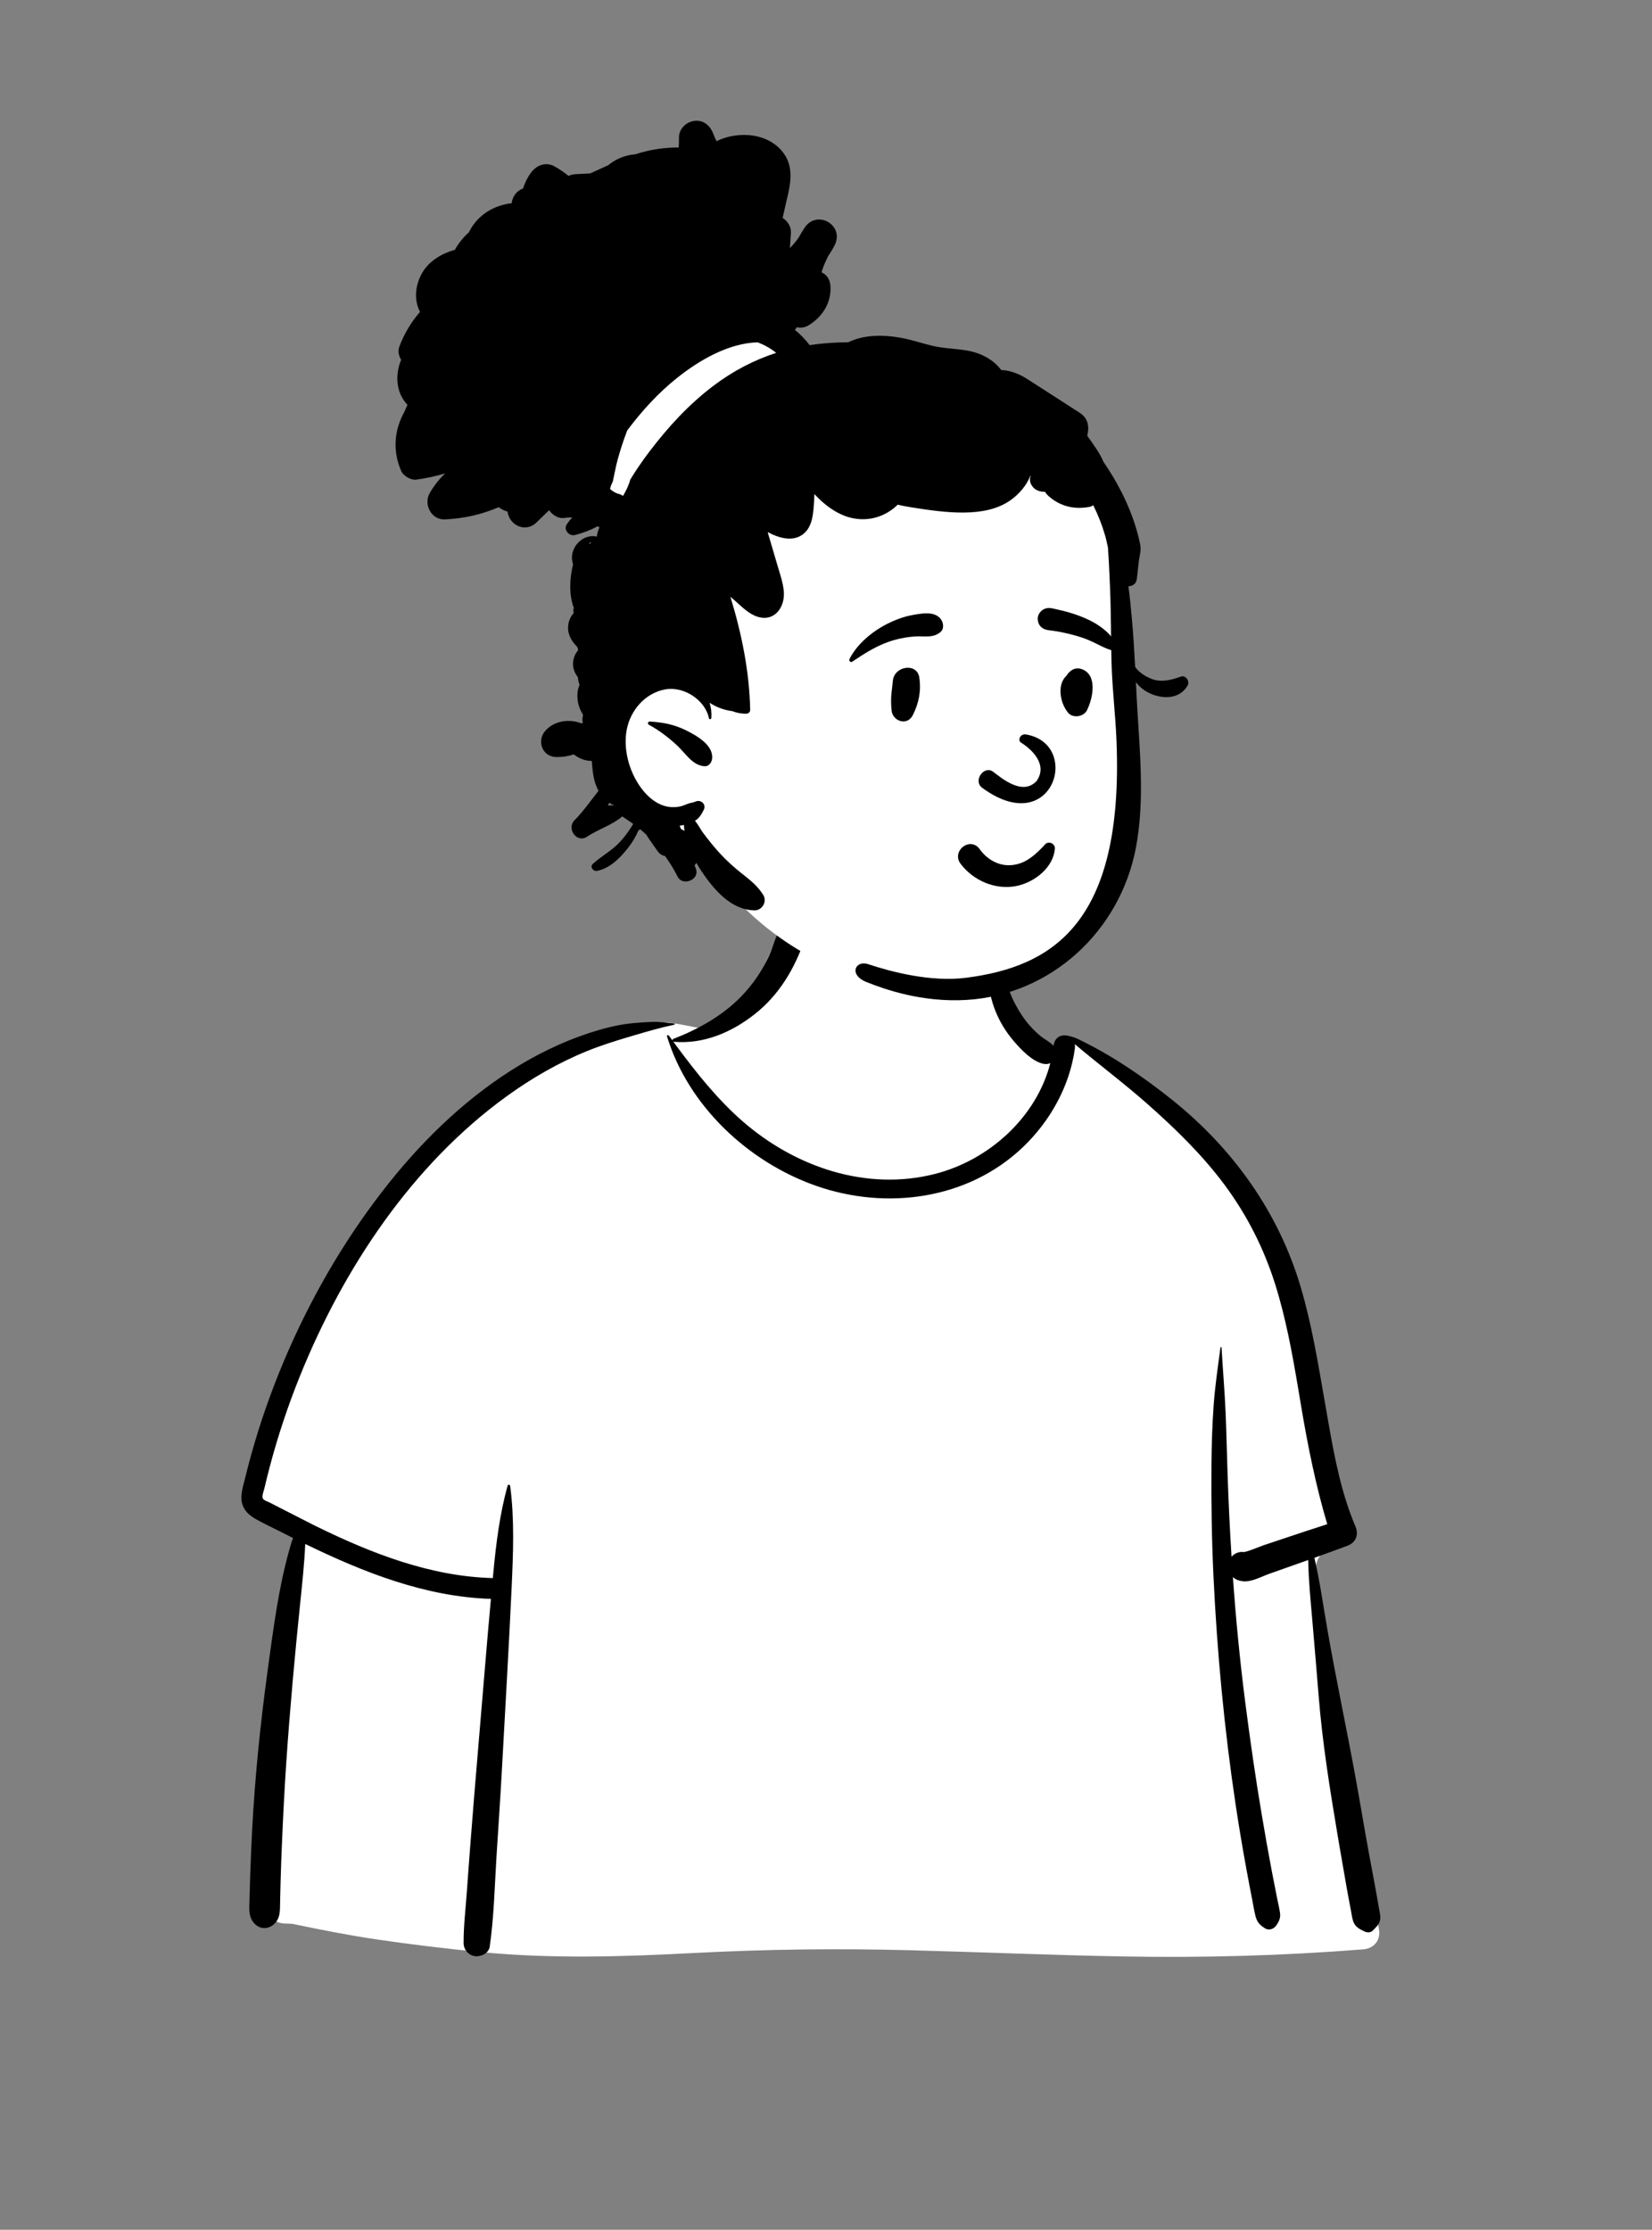 <?xml version="1.0" encoding="UTF-8"?>
<svg width="1136px" height="1533px" viewBox="0 0 1136 1533" version="1.1" xmlns="http://www.w3.org/2000/svg" xmlns:xlink="http://www.w3.org/1999/xlink">
    <rect x="0" y="0" width="1136" height="1533" fill="#808080" stroke="none"/>
    <!-- Generator: Sketch 62 (91390) - https://sketch.com -->
    <title>a mono/bust</title>
    <desc>Created with Sketch.</desc>
    <g id="a-mono/bust" stroke="none" strokeWidth="1" fill="none" fillRule="evenodd">
        <g id="body/mono/Tee-1" transform="translate(147, 639)">
            <path d="M774.281,553.023 C770.25,530.259 766.555,507.434 763.197,484.56 C761.603,473.7 760.048,462.831 758.65,451.943 C757.671,444.314 756.18,435.592 761.37,429.942 C768.673,421.99 775.307,415.184 776.201,403.794 C777.042,393.076 773.418,381.393 771.152,370.99 C766.4,349.175 760.484,327.628 753.947,306.287 C747.306,284.603 740.024,263.124 732.637,241.686 C725.731,221.642 719.092,201.418 710.097,182.186 C693.026,145.691 664.146,118.664 628.454,100.618 C619.577,96.13 601.472,80.108 592.198,76.521 C583.672,73.223 583.702,82.854 575.311,79.226 C568.603,76.326 562.357,72.459 558.601,65.982 C554.523,58.95 544.297,49.114 542.74,40.927 C539.441,23.576 543.014,8.808 530.63,-4.252 C519.636,-15.849 504.859,-23.793 489.569,-28.058 C455.933,-37.44 411.075,-30.881 390.781,0.374 C381.088,15.3 377.701,33.342 364.622,45.523 C353.201,56.16 355.757,63.432 340.965,68.913 C340.127,69.224 317.42,64.354 316.582,64.665 C300.4,61.203 284.933,70.896 270.087,76.521 C247.954,84.906 226.882,95.82 207.085,108.79 C167.166,134.945 132.976,168.908 104.789,207.342 C76.369,246.091 54.318,289.524 38.617,334.917 C34.804,345.943 31.379,357.103 28.358,368.373 C26.667,374.679 24.86,381.221 26.919,387.678 C28.603,392.96 32.349,396.893 36.748,400.063 C42.711,404.359 54.672,407.152 54.439,415.794 C54.261,422.365 52.032,429.279 50.944,435.772 C49.649,443.504 48.585,451.282 47.521,459.048 C42.681,494.398 38.914,529.947 37.248,565.598 C35.608,600.699 34.247,636.519 36.682,671.61 C36.843,673.924 37.533,676.048 38.646,677.844 C37.607,678.241 37.527,680.178 38.82,680.452 C39.726,680.645 40.63,680.836 41.536,681.028 C43.418,682.452 45.765,683.325 48.466,683.41 C50.297,683.468 52.127,683.55 53.956,683.645 C73.257,687.679 92.555,691.49 112.108,694.376 C135.876,697.884 159.714,700.744 183.626,703.069 C232.761,707.845 281.509,706.261 330.709,703.687 C379.833,701.115 428.928,700.514 478.103,701.793 C527.321,703.074 576.521,705.215 625.75,706.091 C680.749,707.068 735.664,705.566 790.504,701.194 C798.023,700.596 802.675,694.613 801.192,687.145 C792.307,642.403 782.238,597.959 774.281,553.023 Z" id="🎨-Background" fill="#FFFFFF"></path>
            <path d="M301.236,63.564 C306.322,63.343 311.508,64.166 316.582,64.665 C317.024,64.708 317.192,65.39 316.694,65.494 C307.613,67.391 298.632,69.986 289.713,72.622 L285.895,73.752 C275.838,76.727 266.076,79.796 256.34,83.764 C236.936,91.672 218.507,102.346 201.546,114.609 C136.234,161.83 88.964,233.324 59.134,307.345 C51.033,327.447 44.169,348.049 38.609,368.998 C37.257,374.095 35.985,379.212 34.779,384.345 C34.425,385.85 32.882,389.704 33.728,391.244 C34.476,392.605 37.384,393.446 38.735,394.154 L43.296,396.519 C52.193,401.105 67.012,408.642 68.499,409.376 L70.816,410.517 C108.727,429.103 149.234,444.862 191.896,445.953 L192.23,442.31 L192.23,442.31 C194.132,422.169 196.628,401.921 202.076,382.399 C202.369,381.35 203.704,381.704 203.826,382.636 C206.861,405.747 205.891,429.038 204.832,452.256 C202.957,493.378 200.467,534.477 198.254,575.583 C197.146,596.146 195.714,616.695 194.421,637.247 C193.126,657.84 192.707,678.928 189.75,699.351 C189.091,703.903 183.759,706.379 179.721,705.899 C175.253,705.367 171.816,701.432 171.795,696.921 C171.741,685.023 173.236,672.985 174.067,661.117 C174.856,649.841 175.703,638.571 176.571,627.301 C179.743,586.17 183.392,545.087 186.767,503.974 C187.963,489.392 189.255,474.823 190.585,460.255 C145.392,458.798 103.171,442.059 62.893,422.501 C62.31,435.738 60.902,448.951 59.539,462.133 C55.734,498.919 52.379,535.691 49.868,572.591 C48.6,591.228 47.677,609.888 46.873,628.55 C46.478,637.722 46.156,646.896 45.909,656.073 C45.826,659.132 45.751,662.191 45.685,665.25 L45.548,672.259 C45.435,676.699 44.984,680.812 41.248,684.045 C37.453,687.328 32.327,687.503 28.571,684.045 C23.543,679.415 24.432,673.107 24.581,666.889 C24.705,661.644 24.854,656.4 25.027,651.157 C25.374,640.67 25.817,630.186 26.356,619.707 C28.242,583.071 32.01,546.582 36.935,510.239 L38.858,496.21 C42.448,470.13 46.39,443.456 54.416,418.333 C51.291,416.779 48.175,415.214 45.071,413.642 C39.565,410.854 33.872,408.238 28.52,405.161 C24.274,402.72 20.612,399.372 19.43,394.431 C18.111,388.926 20.127,382.905 21.466,377.535 L21.583,377.063 C22.896,371.655 24.31,366.271 25.802,360.91 C31.852,339.171 39.333,317.856 48.088,297.061 C65.618,255.429 88.245,215.878 115.884,180.117 C140.763,147.927 170.153,118.735 204.599,96.841 C221.439,86.137 239.385,77.348 258.364,71.134 C267.235,68.23 276.887,65.704 286.175,64.664 C291.185,64.104 296.202,63.783 301.236,63.564 Z M391.349,-2.405 C397.393,-8.896 409.401,-2.179 406.499,6.415 C399.673,26.634 388.803,45.077 371.839,58.362 C355.893,70.853 336.878,78.963 316.4,77.233 C316.242,77.219 316.105,77.178 315.984,77.121 L317.749,79.515 C331.604,98.256 346.22,116.738 363.836,132.056 C399.729,163.268 448.599,180.101 495.789,168.126 C532.917,158.706 565.627,129.346 575.247,91.93 C573.868,92.549 572.229,92.76 570.43,92.368 C562.733,90.698 555.113,82.603 550.149,76.799 C544.779,70.519 540.585,63.739 537.511,56.075 C531.885,42.05 530.081,23.991 537.763,10.403 C538.711,8.729 540.897,9.668 541.083,11.303 L541.376,13.855 C542.857,26.588 544.701,38.905 550.705,50.514 C553.643,56.194 557.165,61.737 561.452,66.495 C563.746,69.04 566.233,71.472 568.918,73.606 C571.535,75.685 574.701,77.188 577.046,79.573 L577.476,80.031 L577.488,79.95 C578.081,74.909 581.616,72.688 585.075,72.826 C588.423,72.961 592.354,74.434 593.877,75.14 L594.021,75.208 C617.373,86.418 638.881,101.029 659.12,117.24 C700.976,150.763 732.337,194.589 747.532,246.196 C754.99,271.525 759.269,297.624 763.787,323.602 L766.568,339.518 C770.784,363.499 775.494,387.953 785.012,410.262 C787.474,416.033 785.576,421.445 779.539,423.714 C772.001,426.548 764.435,429.291 756.857,432.002 C760.578,447.964 762.847,464.481 765.635,480.522 C771.561,514.621 778.822,548.503 785.048,582.557 C788.231,599.968 791.103,617.438 794.283,634.852 C795.814,643.239 797.412,651.612 798.966,659.995 C799.803,664.514 800.562,669.048 801.361,673.574 L801.5,674.326 C801.958,676.713 802.533,679.183 801.876,681.572 C801.127,684.298 799,686.222 797.101,688.177 C795.538,689.785 793.279,689.795 791.364,688.918 L790.734,688.626 C787.314,687.026 784.635,685.431 783.421,681.572 C782.653,679.13 782.376,676.378 781.874,673.861 C780.911,669.035 779.998,664.205 779.136,659.36 C777.412,649.667 775.728,639.966 774.084,630.259 L772.549,621.168 C767.278,589.839 762.273,558.32 759.743,526.659 C758.621,512.614 757.431,498.58 756.231,484.544 L755.329,474.017 C754.189,460.692 752.796,447.029 752.599,433.524 L748.068,435.133 L748.068,435.133 L725.957,442.95 L725.957,442.95 C720.475,444.887 713.495,448.856 707.595,448.135 C704.707,447.781 702.505,446.872 700.805,445.219 C702.841,473.952 705.597,502.635 709.27,531.173 C712.612,557.139 716.317,583.069 720.693,608.883 C722.86,621.664 725.087,634.434 727.506,647.17 C728.715,653.539 729.963,659.899 731.249,666.254 C731.89,669.423 732.653,672.596 733.153,675.793 C733.725,679.452 732.717,681.705 730.672,684.716 C728.993,687.188 725.634,688.458 722.911,686.751 C719.305,684.489 717.424,682.529 716.363,678.408 C715.399,674.664 714.813,670.756 714.067,666.966 C712.69,659.967 711.359,652.962 710.074,645.946 C707.387,631.274 704.91,616.566 702.698,601.813 C694.903,549.845 689.957,497.44 687.459,444.952 C686.226,419.055 685.845,393.135 686.064,367.211 C686.176,353.923 686.61,340.596 687.55,327.341 C688.502,313.925 690.482,300.776 692.25,287.488 C692.312,287.019 692.972,286.993 693,287.488 C693.837,302.385 695.149,317.267 695.792,332.204 C696.406,346.457 696.675,360.731 697.163,374.99 C697.804,393.731 698.693,412.485 699.87,431.224 C702.001,428.894 705.213,427.55 708.427,428.075 C713.083,427.098 718.095,424.654 722.534,423.171 L739.268,417.582 L739.268,417.582 C748.065,414.644 756.862,411.726 765.69,408.896 C757.797,382.342 752.391,355.393 747.774,328.051 L745.715,315.755 C741.639,291.551 737.245,267.335 729.862,243.897 C722.101,219.255 710.487,196.345 695.08,175.597 C679.893,155.15 661.416,137.147 642.392,120.306 C626.105,105.891 608.682,92.874 592.07,78.855 C592.244,79.784 592.281,80.806 592.128,81.93 C588.596,107.781 575.111,131.853 556.318,149.758 C518.563,185.73 462.676,193.192 414.354,176.325 C367.611,160.008 326.284,121.367 311.683,73.549 C311.433,72.731 312.529,72.406 312.969,73.007 C313.779,74.118 314.593,75.228 315.408,76.338 C315.353,75.897 315.582,75.416 316.126,75.207 C333.162,68.629 349.891,59.3 362.661,46.102 C368.885,39.669 374.317,32.382 378.605,24.521 C380.659,20.756 382.504,16.858 383.976,12.829 L384.35,11.786 C386.134,6.739 387.625,1.593 391.349,-2.405 Z" id="🖍-Ink" fill="#000000"></path>
        </g>
        <g id="head/mono/Bun-2" transform="translate(372, 180)">
            <path d="M397.502,243.757 C395.126,213.013 398.808,180.789 386.954,151.567 C366.286,103.082 308.33,86.916 263.399,68.457 C245.399,63.138 184.83,62.395 163.754,55.355 C116.054,39.423 104.657,20.441 66.755,50.776 C60.357,55.958 56.354,61.59 53.434,69.285 L53.554,69.318 C52.72,72.526 53.614,75.727 55.493,78.172 C39.059,94.97 32.182,120.154 40.614,142.515 C68.131,200.704 66.837,232.167 57.971,294.723 C46.393,353.123 72.85,374.456 116.666,406.232 C114.882,409.691 114.512,414.288 116.838,417.34 C167.505,488.539 263.038,522.533 344.891,486.395 C378.116,471.607 392.949,436.224 401.414,404.297 C411.275,368.548 414.305,330.878 406.277,294.462 C403.039,277.62 398.821,260.9 397.502,243.757 Z" id="🎨-Background" fill="#FFFFFF"></path>
            <path d="M105.244,-96.863 C111.394,-97.786 116.039,-93.971 118.248,-88.592 L118.364,-88.303 C119.074,-86.473 119.864,-84.693 120.714,-82.943 C136.104,-90.493 158.064,-88.553 167.804,-73.263 C174.754,-62.343 170.514,-49.383 167.894,-37.803 L166.174,-30.173 C169.499,-28.057 172.006,-24.268 171.888,-20.345 L171.874,-20.043 L171.174,-9.403 C173.394,-11.653 175.424,-14.103 177.234,-16.713 C178.484,-19.003 179.834,-21.253 181.284,-23.433 C189.814,-36.263 208.964,-25.113 201.924,-11.373 C200.574,-8.723 199.054,-6.213 197.424,-3.793 C195.584,-0.223 194.074,3.447 192.914,7.217 C196.244,8.667 198.804,11.887 199.074,16.747 C199.704,28.097 193.744,37.567 184.264,43.517 C181.474,45.267 178.594,45.607 175.984,44.957 C175.524,45.577 175.064,46.197 174.624,46.827 C178.404,49.897 181.814,53.397 184.744,57.277 C193.564,55.957 202.434,55.337 211.304,55.317 C222.144,50.007 235.124,50.117 246.774,52.107 C254.274,53.387 261.474,55.877 268.854,57.667 C276.634,59.547 284.534,59.617 292.404,60.897 C302.324,62.507 311.024,67.087 316.494,74.397 C322.504,74.577 328.824,77.037 334.064,80.377 C346.264,88.157 358.394,96.047 370.564,103.877 C375.235,106.883 376.981,111.682 376.122,117.035 L376.064,117.377 L375.654,119.597 L376.617,120.964 C380.341,126.223 384.394,131.732 386.804,137.537 C391.264,143.967 395.294,150.707 398.864,157.657 C403.674,166.997 407.644,176.897 410.334,187.057 C411.004,189.627 411.674,192.217 412.114,194.837 C412.744,198.537 411.774,201.407 411.244,204.957 C410.584,209.457 410.344,214.017 409.644,218.527 C409.174,221.517 406.634,222.987 403.974,223.067 C404.974,230.677 405.694,238.337 406.384,245.937 C407.354,256.797 408.014,267.687 408.584,278.577 C411.524,282.847 417.534,286.227 421.874,287.397 C427.884,289.007 434.184,287.257 439.864,285.207 C443.434,283.917 446.364,288.407 444.624,291.407 C439.154,300.827 427.454,300.787 418.594,296.617 C414.844,294.857 411.554,292.307 409.114,288.987 C409.264,292.147 409.424,295.307 409.584,298.477 L409.733,301.348 C411.535,334.88 415.424,369.566 409.124,402.767 C398.214,460.277 350.622,504.067 292.484,507.467 C261.976,509.252 236.571,500.241 223.937,495.214 C211.304,490.187 216.214,479.938 224.984,482.868 C240.092,487.915 267.846,495.434 292.684,492.187 C351.224,484.534 400.864,455.275 395.764,329.257 C395.041,311.387 392.814,293.507 392.334,275.637 C391.874,258.167 392.044,240.687 391.274,223.227 L391.017,217.27 C390.717,210.309 390.395,203.316 389.874,196.347 C389.244,193.647 388.724,190.907 387.954,188.257 C385.864,181.047 383.134,174.037 379.744,167.347 C378.994,167.917 378.154,168.327 377.244,168.487 C370.334,169.727 363.854,169.377 357.384,166.497 C354.364,165.167 351.704,163.397 349.224,161.207 C348.044,160.177 347.254,159.177 346.634,158.137 C343.504,158.187 340.374,157.247 338.414,154.997 C336.179,152.433 335.807,149.784 336.682,147.332 L336.774,147.087 L336.554,147.007 C333.914,153.837 328.654,159.847 322.884,163.907 C313.764,170.347 302.354,172.207 291.414,172.377 C279.334,172.557 266.594,170.697 254.674,168.797 C251.524,168.297 248.394,167.727 245.324,166.957 C245.204,167.077 245.084,167.217 244.954,167.337 C234.724,177.127 220.334,179.647 207.354,174.057 C199.854,170.827 193.564,165.627 188.004,159.667 C187.924,162.787 187.764,165.907 187.494,168.997 L187.382,170.224 C186.829,175.979 185.763,182.084 181.414,186.237 C174.384,192.967 164.184,190.267 156.074,185.887 C156.084,186.097 156.084,186.317 156.084,186.537 C158.274,193.977 160.474,201.427 162.674,208.877 L163.148,210.464 C164.748,215.754 166.502,221.051 166.984,226.587 C167.904,237.167 160.864,247.617 149.104,244.067 C142.935,242.212 137.994,237.025 133.252,232.871 L130.264,230.287 C137.994,255.557 143.354,281.727 143.854,308.097 C143.884,309.527 142.654,310.607 141.294,310.657 C138.114,310.787 134.694,310.157 131.494,308.887 C131.314,308.877 131.134,308.867 130.944,308.837 C125.484,308.047 120.414,306.077 115.944,303.167 C116.974,306.437 117.434,309.947 117.164,313.617 C117.094,314.507 115.704,314.817 115.504,313.837 C112.924,301.147 98.074,291.557 85.274,293.987 C71.534,296.597 61.414,308.417 58.934,321.867 C56.274,336.317 61.364,353.027 70.794,364.177 C75.134,369.317 80.844,373.607 87.624,374.687 C90.724,375.177 93.944,375.007 96.954,374.127 C98.234,373.747 99.434,373.217 100.654,372.717 C102.434,371.997 104.514,371.887 106.194,371.127 C110.004,369.417 113.834,372.927 111.904,376.837 C110.224,380.247 108.714,382.547 105.924,384.307 C108.184,387.067 110.234,390.907 110.994,391.937 C114.874,397.177 118.814,402.127 123.234,406.917 C127.734,411.777 132.644,416.217 137.834,420.327 L140.016,422.051 C145.015,426.016 149.368,429.69 152.894,435.377 C155.674,439.867 152.074,445.957 146.864,445.887 C130.564,445.657 118.714,431.337 110.274,418.827 C109.074,417.037 107.944,415.147 106.894,413.207 C106.514,413.817 106.094,414.387 105.624,414.907 L106.554,417.407 C109.314,424.767 97.424,429.577 93.974,422.707 C91.464,417.727 88.554,412.987 85.314,408.507 C83.404,408.237 81.534,407.077 80.494,405.577 C77.864,401.767 74.914,397.917 72.424,393.857 C71.044,392.547 69.624,391.287 68.174,390.057 C67.754,390.427 67.324,390.797 66.914,391.187 C65.094,395.337 62.844,399.127 60.054,402.697 L59.456,403.459 C54.111,410.195 47.149,417.089 38.534,418.737 C35.904,419.237 33.374,415.967 35.704,413.877 C41.734,408.457 48.864,404.767 54.424,398.717 C57.163,395.736 59.678,392.454 61.841,389.014 L62.334,388.217 C62.694,387.627 63.064,387.037 63.444,386.437 C60.934,384.727 58.424,383.007 55.914,381.287 C49.004,387.19 40.006,389.891 32.364,394.781 L31.604,395.277 C24.694,399.897 17.414,389.677 22.954,384.067 C29.061,377.906 34.159,370.559 39.569,363.711 C37.025,359.025 35.821,353.484 35.37,347.884 C35.192,346.299 35.053,344.713 34.914,343.127 C31.034,343.187 27.134,341.857 23.834,339.567 L22.584,338.677 C18.574,339.957 14.364,340.577 10.334,340.467 C0.854,340.187 -3.026,329.357 2.904,322.507 C8.954,315.507 19.544,313.977 27.934,317.377 C28.204,317.237 28.484,317.087 28.754,316.937 C28.354,315.097 28.443,313.428 28.898,311.962 L28.766,311.068 C26.921,308.237 25.708,305.005 25.248,301.59 C24.884,298.885 24.958,296.204 25.584,293.533 C25.792,292.644 26.225,291.723 26.556,290.796 C25.874,289.074 25.473,287.294 25.349,285.504 C25.158,285.277 24.968,285.044 24.788,284.792 C20.625,278.947 21.466,271.904 25.428,267.174 C25.446,266.873 25.474,266.572 25.515,266.273 C25.283,265.751 25.07,265.224 24.876,264.691 C21.005,260.786 18.163,256.087 18.693,250.264 C19.004,246.838 20.412,243.754 22.543,241.449 C22.165,240.331 22.129,239.036 22.587,237.955 C19.186,228.909 19.616,218.014 22.064,207.897 C21.524,206.357 21.244,204.687 21.304,202.917 C21.584,195.407 28.084,188.507 35.784,188.597 C36.711,188.605 37.579,188.726 38.413,188.903 L38.424,188.724 C38.719,186.47 39.339,184.387 40.244,182.518 C39.799,182.357 39.387,182.126 39.026,181.819 C34.092,184.451 28.871,186.463 23.397,187.834 C19.372,188.842 15.249,184.267 17.751,180.489 C18.912,178.736 20.193,177.162 21.573,175.724 C19.611,175.735 17.619,175.868 15.604,176.127 C11.984,176.597 7.944,174.127 5.594,170.787 C2.674,173.627 -0.256,176.457 -3.186,179.287 C-10.606,186.477 -21.816,181.187 -22.986,171.707 C-25.196,171.117 -27.256,170.117 -29.066,168.687 C-40.766,173.767 -53.356,176.557 -66.226,177.087 C-75.466,177.467 -80.866,166.707 -76.546,159.107 C-73.646,154.007 -70.046,149.427 -65.896,145.447 C-72.336,147.417 -78.986,148.837 -85.776,149.747 C-89.446,150.237 -94.636,147.197 -96.106,143.827 C-101.726,130.867 -101.246,117.357 -94.776,104.747 C-94.526,104.247 -94.246,103.767 -93.976,103.287 C-93.306,101.617 -92.576,99.967 -91.786,98.347 C-99.746,90.047 -100.436,77.707 -96.146,67.377 C-97.866,64.587 -98.526,61.227 -97.356,58.187 C-94.026,49.437 -89.226,41.357 -83.166,34.417 C-83.746,33.297 -84.256,32.107 -84.686,30.827 C-88.096,20.477 -84.146,7.987 -76.176,0.777 C-71.166,-3.763 -65.406,-6.483 -59.256,-8.223 C-56.666,-12.803 -53.336,-16.933 -49.456,-20.413 C-49.306,-20.743 -49.156,-21.073 -48.986,-21.403 C-42.946,-32.783 -31.946,-38.883 -20.156,-40.293 C-19.696,-44.743 -16.696,-48.993 -12.336,-50.373 C-11.136,-54.223 -9.346,-57.903 -6.886,-61.243 C-3.016,-66.503 3.414,-68.983 9.474,-65.533 C12.794,-63.643 15.974,-61.473 18.954,-59.073 C20.292,-59.7 21.81,-60.107 23.522,-60.236 L23.954,-60.263 L33.814,-60.763 C37.944,-62.593 42.064,-64.513 46.194,-66.383 C48.674,-68.433 51.444,-70.143 54.464,-71.413 C57.884,-72.843 61.384,-73.653 64.894,-73.923 C67.744,-74.853 70.614,-75.673 73.534,-76.313 C80.394,-77.813 87.574,-78.653 94.694,-78.583 C94.84,-80.426 94.912,-82.291 94.898,-84.177 L94.884,-85.123 C94.724,-91.173 99.554,-96.003 105.244,-96.863 Z M98.334,387.187 C97.354,387.397 96.364,387.567 95.374,387.687 C95.674,388.427 95.974,389.167 96.264,389.907 C97.064,390.357 97.874,390.787 98.684,391.187 C98.444,389.827 98.304,388.457 98.334,387.187 Z M46.957,371.92 L46.292,373.144 C46.184,373.345 46.078,373.543 45.974,373.737 C47.384,373.627 48.804,373.657 50.204,373.817 L50.2,373.668 C50.02,373.607 49.84,373.551 49.668,373.467 C48.702,373.003 47.804,372.483 46.957,371.92 Z M74.724,316.067 C83.571,316.583 91.067,317.939 99.113,321.809 L99.804,322.147 C106.914,325.677 118.674,332.197 117.684,341.547 C117.404,344.207 115.474,347.007 112.434,346.797 C104.104,346.227 99.344,337.827 93.704,332.587 C88.014,327.307 81.024,321.877 74.134,318.247 C73.16,317.736 73.544,316.119 74.603,316.067 L74.724,316.067 Z M34.604,192.877 C32.484,192.947 33.194,195.007 34.284,193.287 C34.374,193.147 34.484,193.007 34.604,192.877 Z M149.04,55.355 C128.962,55.883 108.755,67.738 93.714,79.721 C80.629,90.146 69.33,102.546 59.325,115.911 C56.751,122.567 54.541,129.362 52.674,136.207 C51.444,140.727 50.674,145.297 49.644,149.857 L49.324,151.255 C48.515,152.767 47.914,154.394 47.476,156.075 C49.299,157.903 51.664,159.212 54.268,159.833 C55.107,160.033 55.804,160.466 56.355,161.04 C58.451,157.542 60.283,153.85 61.349,149.936 L61.388,149.755 C65.417,143.156 69.793,136.762 74.484,130.587 C87.424,113.537 101.674,97.997 118.804,85.067 C131.794,75.267 146.314,67.587 161.754,62.597 C157.975,59.548 153.683,57.136 149.04,55.355 Z" id="🖍-Ink" fill="#000000"></path>
        </g>
        <g id="face/Smile" transform="translate(531, 366)" fill="#000000">
            <path d="M146.587,240.927 C139.864,238.184 133.866,233.61 129.481,227.766 C127.957,225.735 127.561,223.59 127.881,221.628 C128.241,219.421 129.546,217.422 131.326,216.081 C133.112,214.735 135.345,214.072 137.504,214.41 C139.381,214.704 141.248,215.731 142.727,217.862 L143.035,218.288 C145.642,221.815 149.04,224.709 152.91,226.574 C156.641,228.372 160.814,229.211 165.132,228.723 C173.356,227.794 179.024,223.346 185.049,217.307 C185.796,216.544 186.543,215.758 187.294,214.959 C187.768,214.234 188.426,213.769 189.157,213.524 C189.968,213.253 190.886,213.269 191.726,213.562 C192.537,213.845 193.262,214.381 193.748,215.095 C194.209,215.773 194.471,216.61 194.386,217.574 C193.835,223.833 190.562,229.419 185.914,233.806 C180.752,238.677 173.909,242.047 167.466,243.229 C160.368,244.531 153.136,243.598 146.587,240.927 L146.587,240.927 Z M170.814,144.367 C178.366,148.957 189.872,159.66 181.748,171.04 C172.186,181.073 158.419,169.569 151.634,164.366 C145.343,160.334 138.275,170.705 144.112,175.413 C193.136,211.708 213.031,145.567 174.634,138.97 C170.406,138.243 168.836,142.947 170.814,144.367 Z M82.963,102.146 C83.798,91.79 99.57,89.438 101.139,99.686 C102.544,108.866 100.89,117.299 96.755,125.564 C92.804,133.46 82.874,129.777 82.123,122.587 C81.116,112.949 82.444,108.589 82.963,102.146 Z M203.027,97.561 C205.226,94.681 208.401,92.716 212.205,93.826 C224.09,97.299 220.587,114.172 216.413,122.385 C214.145,126.846 206.814,127.977 203.501,124.049 C198.101,117.645 195.515,104.856 202.38,98.549 C202.566,98.222 202.773,97.894 203.027,97.561 Z M96.588,56.831 L98.465,56.502 C104.273,55.497 111.494,54.532 115.603,59.202 C117.782,61.678 118.532,66.279 115.603,68.65 C110.451,72.82 104.755,71.204 98.581,71.556 C93.493,71.849 88.603,72.691 83.702,74.091 C72.95,77.165 64.189,82.775 55.006,88.934 C53.801,89.743 52.571,88.201 53.146,87.075 C58.447,76.692 68.72,68.162 79.01,62.964 C84.502,60.188 90.512,57.886 96.588,56.831 Z M192.193,52.179 L193.63,52.473 C209.267,55.742 229.583,62.271 236.988,77.631 C237.271,79.803 236.972,80.268 236.73,80.572 L236.649,80.674 C236.45,80.933 236.29,81.291 235.349,81.587 C235.088,81.525 234.824,81.459 234.557,81.389 C231.163,80.499 228.477,79.274 225.877,78.002 L223.058,76.613 C219.788,75.01 216.488,73.465 212.992,72.324 C205.53,69.89 197.854,68.175 190.06,67.26 C188.37,67.062 186.744,66.491 185.46,65.514 C184.242,64.587 183.311,63.302 182.887,61.596 C182.337,59.386 182.495,57.714 183.681,55.721 C184.572,54.224 185.847,53.187 187.311,52.591 C188.804,51.984 190.504,51.841 192.193,52.179 Z" id="🖍-Ink"></path>
        </g>
        <g id="facial-hair/*-None" transform="translate(495, 518)"></g>
        <g id="accessories/*-None" transform="translate(419, 421)"></g>
    </g>
</svg>